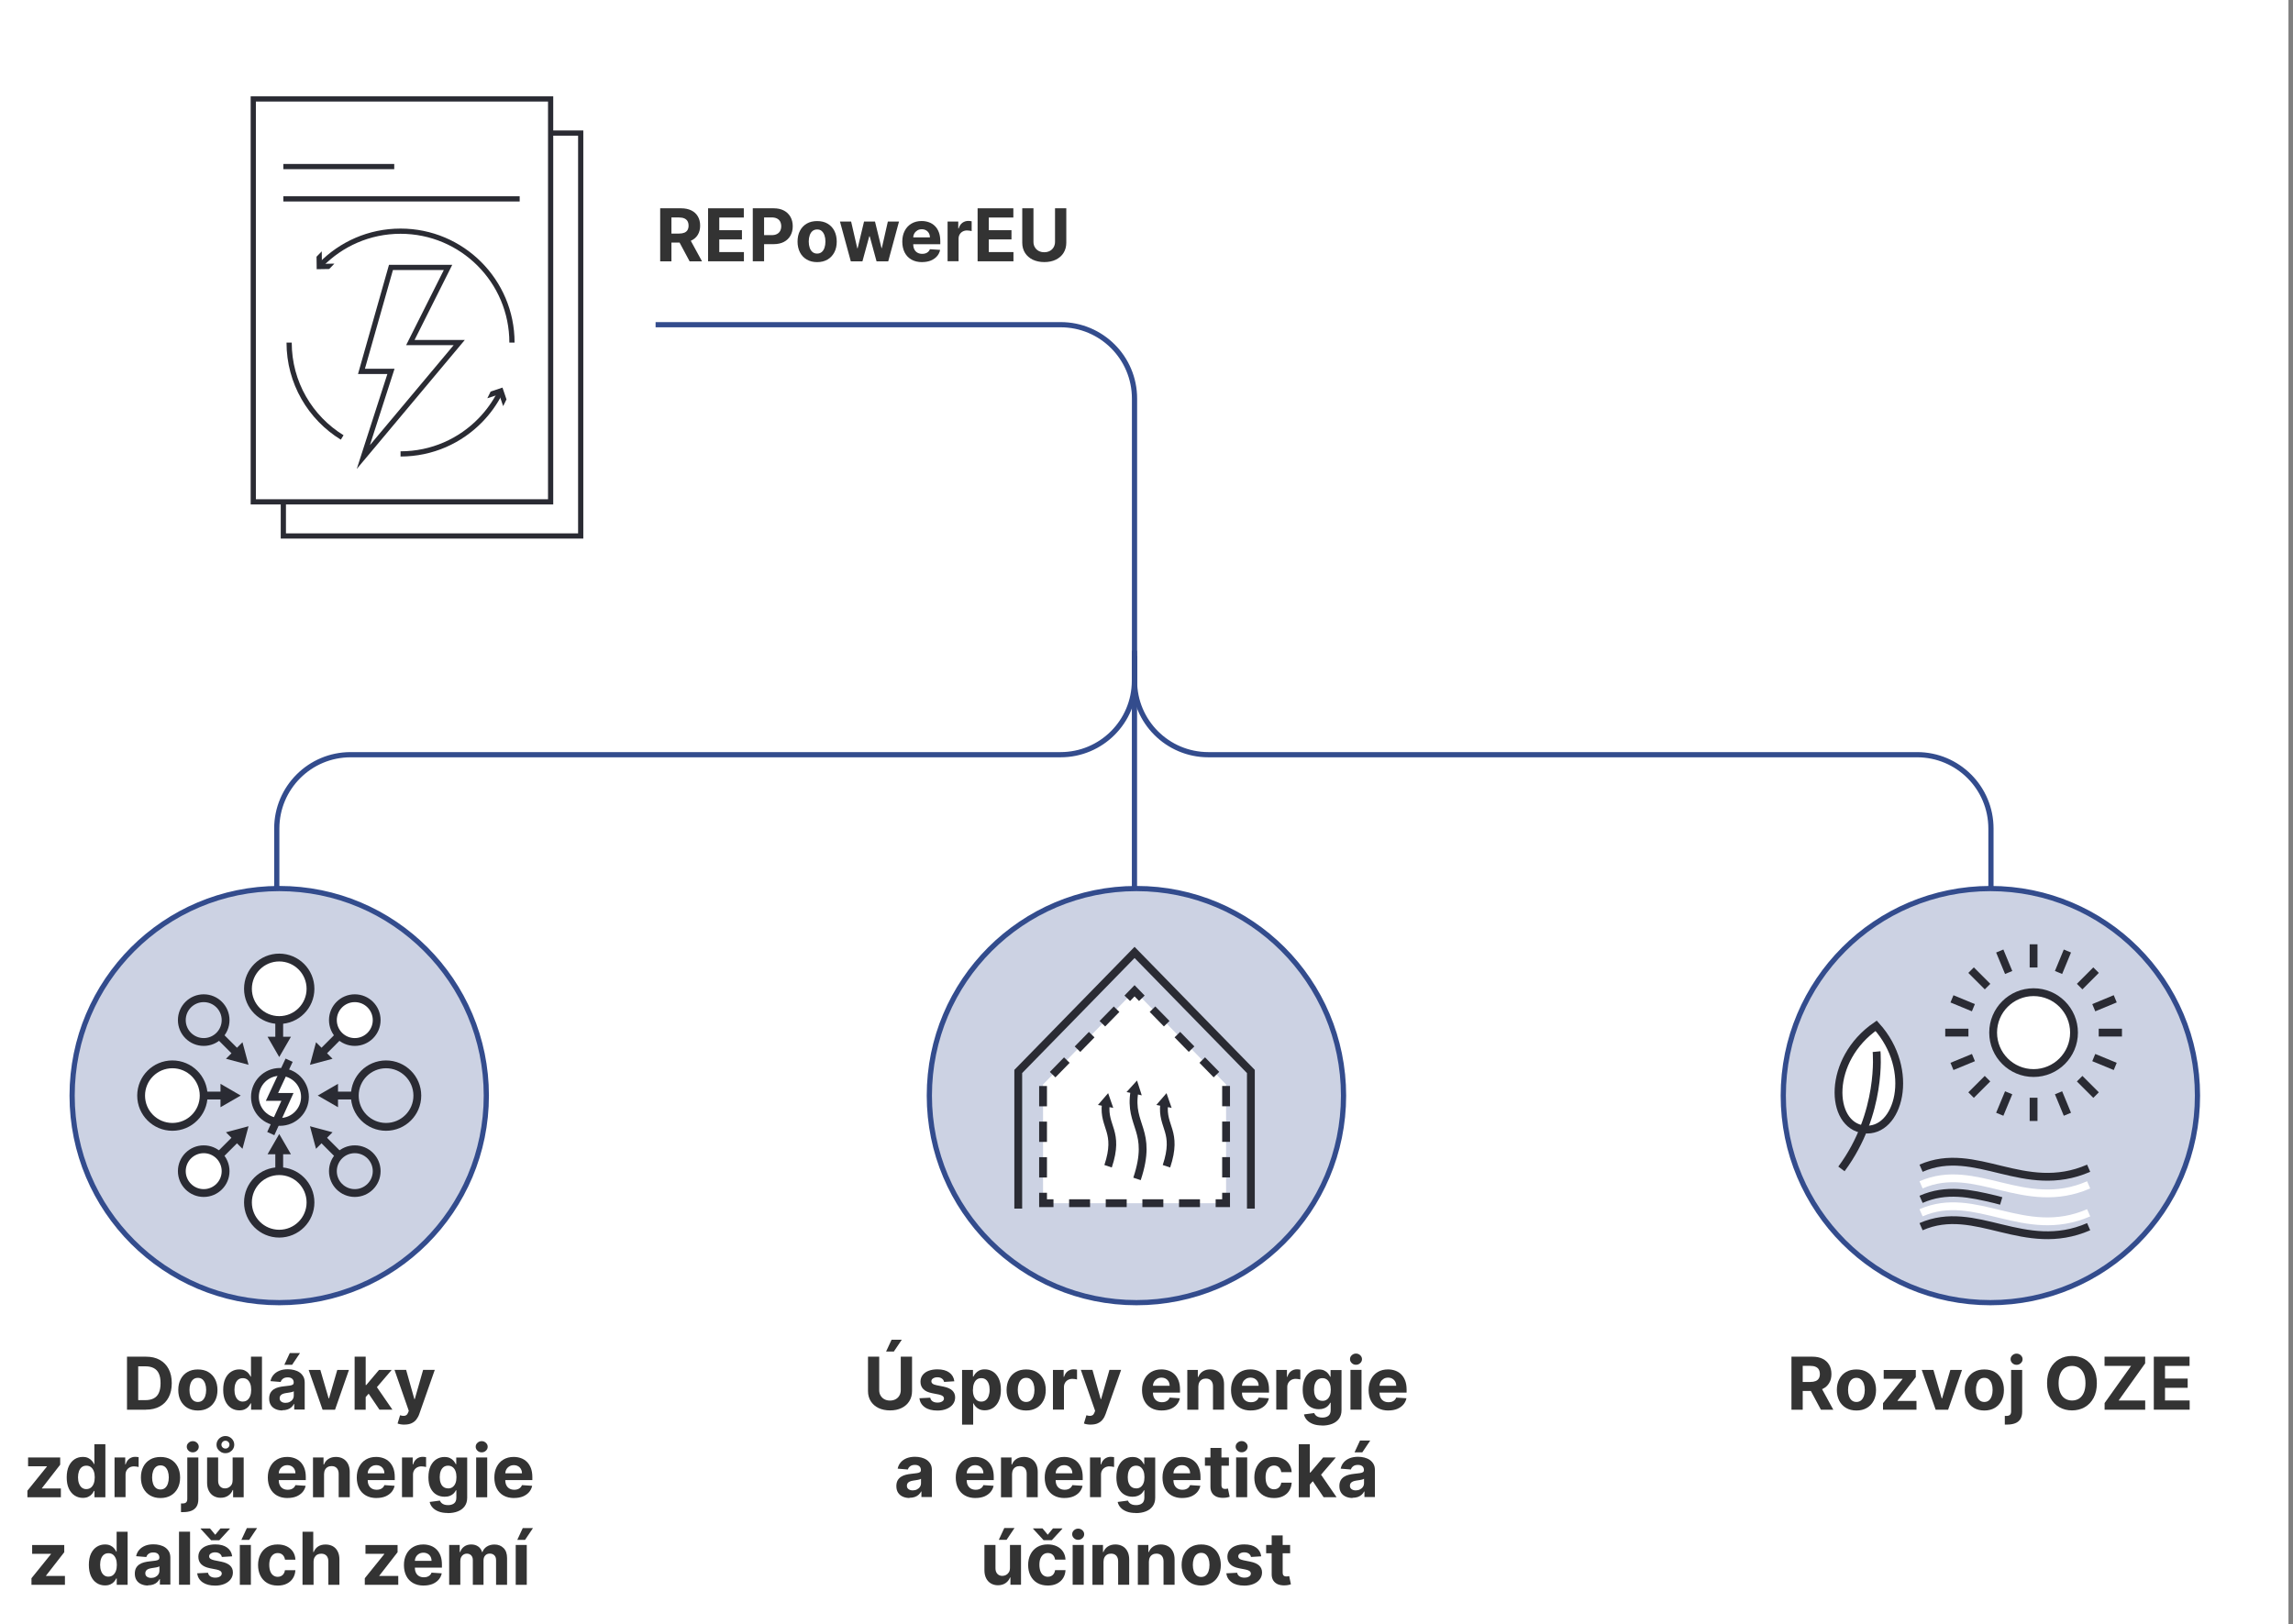 <?xml version="1.0" encoding="UTF-8"?><svg xmlns="http://www.w3.org/2000/svg" viewBox="0 0 440 311.74"><rect x="0" y="0" width="440" height="311.74" fill="#808080" stroke="none"/><defs><style>.b,.c,.d,.e,.f,.g,.h,.i{stroke-miterlimit:10;}.b,.c,.d,.g,.h{stroke-width:1.5px;}.b,.c,.d,.h,.i,.j{fill:none;}.b,.d,.e,.g,.h,.i{stroke:#2a2b33;}.c{stroke:#fff;}.k,.e,.g{fill:#fff;}.l{fill:#333;}.m{fill:#2a2b33;}.d{stroke-dasharray:0 0 0 0 0 0 4.02 3.01;}.n{mix-blend-mode:multiply;}.e,.f,.i,.j{stroke-width:1px;}.f{fill:#ccd2e3;}.f,.j{stroke:#334c8d;}.o{isolation:isolate;}.h{stroke-dasharray:0 0 0 0 0 0 3.9 2.93;}.j{stroke-linejoin:round;}</style></defs><g class="o"><g id="a"><rect class="k" width="439.13" height="311.74"/><path class="j" d="m53.11,181.4v-22.38c0-7.83,6.35-14.17,14.17-14.17h136.23c7.83,0,14.17-6.35,14.17-14.17v-5.78"/><rect class="e" x="54.37" y="25.54" width="57.06" height="77.33"/><rect class="e" x="48.6" y="18.99" width="57.06" height="77.33"/><line class="i" x1="54.37" y1="31.97" x2="75.65" y2="31.97"/><line class="i" x1="54.37" y1="38.17" x2="99.72" y2="38.17"/><path class="i" d="m65.66,83.96c-6.11-3.76-10.18-10.51-10.18-18.21"/><path class="i" d="m95.93,75.42c-.97,1.91-2.22,3.65-3.69,5.17-3.89,4.03-9.34,6.53-15.38,6.53"/><polygon class="m" points="93.51 76.44 95.78 75.68 96.55 77.95 97.19 76.66 96.42 74.39 94.15 75.15 93.51 76.44"/><path class="i" d="m61.55,50.83c3.88-3.99,9.31-6.46,15.31-6.46,11.81,0,21.38,9.57,21.38,21.38"/><polygon class="m" points="64.17 50.6 61.77 50.64 61.74 48.24 60.74 49.27 60.77 51.67 63.17 51.63 64.17 50.6"/><polygon class="i" points="75.02 51.33 69.36 71.28 75.02 71.28 69.72 87.72 88.12 65.75 78.74 65.75 85.97 51.33 75.02 51.33"/><circle class="f" cx="381.93" cy="210.28" r="39.74"/><circle class="g" cx="390.22" cy="198.19" r="7.76"/><line class="b" x1="390.22" y1="215.15" x2="390.22" y2="210.69"/><line class="b" x1="383.73" y1="213.86" x2="385.44" y2="209.74"/><line class="b" x1="378.23" y1="210.18" x2="381.38" y2="207.03"/><line class="b" x1="374.56" y1="204.68" x2="378.68" y2="202.98"/><line class="b" x1="373.27" y1="198.19" x2="377.72" y2="198.19"/><line class="b" x1="374.56" y1="191.71" x2="378.67" y2="193.41"/><line class="b" x1="378.23" y1="186.2" x2="381.39" y2="189.36"/><line class="b" x1="383.73" y1="182.53" x2="385.44" y2="186.65"/><line class="b" x1="390.22" y1="181.24" x2="390.22" y2="185.69"/><line class="b" x1="396.71" y1="182.53" x2="395.01" y2="186.65"/><line class="b" x1="402.21" y1="186.2" x2="399.06" y2="189.36"/><line class="b" x1="405.89" y1="191.7" x2="401.77" y2="193.41"/><line class="b" x1="407.18" y1="198.19" x2="402.72" y2="198.19"/><line class="b" x1="405.89" y1="204.68" x2="401.77" y2="202.98"/><line class="b" x1="402.21" y1="210.18" x2="399.06" y2="207.03"/><line class="b" x1="396.71" y1="213.86" x2="395.01" y2="209.74"/><path class="b" d="m400.79,235.44c-12.41,5.39-21.65-4.61-32.16,0"/><path class="c" d="m400.79,227.41c-12.41,5.39-21.65-4.61-32.16,0"/><path class="c" d="m400.79,232.77c-12.41,5.39-21.65-4.61-32.16,0"/><path class="b" d="m368.63,230.19c4.85-2.14,9.43-1.14,14.21,0,.4.11.77.19,1.17.31"/><path class="b" d="m400.79,224.22c-12.41,5.39-21.65-4.61-32.16,0"/><path class="g" d="m357.69,216.77c-6.66-.78-7.13-13.39,2.32-19.89,7.7,8.49,4.34,20.66-2.32,19.89Z"/><path class="b" d="m353.35,224.35c7.93-10.69,6.74-22.51,6.74-22.51"/><circle class="f" cx="218.07" cy="210.28" r="39.74"/><polyline class="b" points="195.39 231.97 195.39 205.65 217.71 182.8 240.03 205.65 240.03 231.97"/><polygon class="k" points="235.27 230.93 200.15 230.93 200.15 208.14 217.71 190.16 235.27 208.14 235.27 230.93"/><polyline class="b" points="235.27 228.93 235.27 230.93 233.27 230.93"/><line class="d" x1="230.26" y1="230.93" x2="203.66" y2="230.93"/><polyline class="b" points="202.15 230.93 200.15 230.93 200.15 228.93"/><polyline class="h" points="200.15 226 200.15 208.14 215.29 192.64"/><polyline class="b" points="216.31 191.6 217.71 190.16 219.11 191.6"/><polyline class="h" points="221.15 193.69 235.27 208.14 235.27 227.46"/><path class="b" d="m217.69,209.48c-1.13,6.73,3.62,7.36.49,16.79"/><polygon class="m" points="216.17 209.6 218.18 207.38 219.09 210.23 216.17 209.6"/><path class="b" d="m223.39,211.92c-.5,4.49,2.68,5.18.44,11.92"/><polygon class="m" points="221.88 212.08 223.84 209.81 224.82 212.64 221.88 212.08"/><path class="b" d="m212.19,211.92c-.5,4.49,2.68,5.18.44,11.92"/><polygon class="m" points="210.68 212.08 212.64 209.81 213.62 212.64 210.68 212.08"/><circle class="f" cx="53.58" cy="210.28" r="39.74"/><circle class="g" cx="53.58" cy="230.78" r="6"/><circle class="g" cx="53.58" cy="189.78" r="6"/><circle class="g" cx="33.08" cy="210.28" r="6"/><circle class="b" cx="74.08" cy="210.28" r="6"/><circle class="b" cx="68.08" cy="224.78" r="4.2"/><circle class="b" cx="39.09" cy="195.79" r="4.2"/><circle class="g" cx="39.09" cy="224.78" r="4.2"/><circle class="g" cx="68.08" cy="195.79" r="4.2"/><line class="b" x1="53.58" y1="196.13" x2="53.58" y2="199.65"/><polygon class="m" points="51.34 198.99 53.58 202.88 55.83 198.99 51.34 198.99"/><line class="b" x1="53.58" y1="224.4" x2="53.58" y2="220.88"/><polygon class="m" points="55.83 221.54 53.58 217.65 51.34 221.54 55.83 221.54"/><line class="b" x1="67.72" y1="210.27" x2="64.2" y2="210.27"/><polygon class="m" points="64.86 208.02 60.97 210.27 64.86 212.51 64.86 208.02"/><line class="b" x1="39.45" y1="210.27" x2="42.97" y2="210.27"/><polygon class="m" points="42.31 212.51 46.19 210.27 42.31 208.02 42.31 212.51"/><line class="b" x1="64.88" y1="198.96" x2="61.76" y2="202.09"/><polygon class="m" points="60.64 200.04 59.48 204.37 63.81 203.21 60.64 200.04"/><line class="b" x1="42.28" y1="221.57" x2="45.41" y2="218.44"/><polygon class="m" points="46.53 220.49 47.69 216.16 43.36 217.32 46.53 220.49"/><line class="b" x1="64.88" y1="221.57" x2="61.76" y2="218.44"/><polygon class="m" points="63.81 217.32 59.48 216.16 60.64 220.49 63.81 217.32"/><line class="b" x1="42.28" y1="198.96" x2="45.41" y2="202.09"/><polygon class="m" points="43.36 203.21 47.69 204.37 46.53 200.04 43.36 203.21"/><circle class="g" cx="53.72" cy="210.53" r="4.8"/><polyline class="g" points="55.48 203.49 52.19 210.53 55.16 210.53 51.96 217.57"/><line class="j" x1="217.69" y1="125.9" x2="217.69" y2="170.54"/><path class="j" d="m125.8,62.32h77.73c7.83,0,14.17,6.35,14.17,14.17v54.19c0,7.83,6.35,14.17,14.17,14.17h136c7.83,0,14.17,6.35,14.17,14.17v11.53"/><g class="n"><path class="l" d="m126.68,50.16v-10.18h4.02c.77,0,1.43.14,1.97.41s.96.66,1.25,1.16.43,1.08.43,1.76-.15,1.26-.44,1.74c-.29.49-.71.86-1.26,1.12s-1.22.39-2,.39h-2.69v-1.73h2.34c.41,0,.75-.06,1.02-.17.27-.11.47-.28.61-.51.13-.23.2-.51.2-.84s-.07-.62-.2-.86c-.13-.23-.34-.41-.61-.53s-.62-.18-1.03-.18h-1.45v8.42h-2.15Zm5.5-4.63l2.53,4.63h-2.38l-2.48-4.63h2.32Z"/><path class="l" d="m135.87,50.16v-10.18h6.86v1.77h-4.71v2.43h4.35v1.77h-4.35v2.43h4.73v1.77h-6.88Z"/><path class="l" d="m144.45,50.16v-10.18h4.02c.77,0,1.43.15,1.97.44.54.29.96.7,1.25,1.22s.43,1.12.43,1.79-.15,1.27-.44,1.79c-.29.52-.71.92-1.26,1.21-.55.29-1.22.43-2,.43h-2.56v-1.73h2.21c.41,0,.76-.07,1.03-.22.27-.14.47-.34.61-.6.13-.26.2-.55.2-.89s-.07-.63-.2-.89c-.13-.25-.34-.45-.61-.59-.27-.14-.62-.21-1.03-.21h-1.45v8.42h-2.15Z"/><path class="l" d="m156.8,50.31c-.77,0-1.44-.17-2-.5-.56-.33-1-.79-1.3-1.38s-.46-1.28-.46-2.06.15-1.48.46-2.07c.3-.59.74-1.05,1.3-1.38.56-.33,1.23-.49,2-.49s1.44.16,2,.49c.56.33,1,.79,1.3,1.38.3.59.46,1.28.46,2.07s-.15,1.47-.46,2.06-.74,1.05-1.3,1.38c-.56.33-1.23.5-2,.5Zm0-1.64c.35,0,.64-.1.88-.3.24-.2.41-.47.53-.82.12-.35.18-.74.18-1.19s-.06-.84-.18-1.19c-.12-.35-.3-.62-.53-.83s-.53-.3-.88-.3-.65.1-.89.3-.42.48-.54.83c-.12.35-.18.74-.18,1.19s.06.84.18,1.19c.12.35.3.62.54.82.24.2.54.3.89.3Z"/><path class="l" d="m163.26,50.16l-2.08-7.64h2.14l1.18,5.13h.07l1.23-5.13h2.1l1.25,5.1h.06l1.16-5.1h2.14l-2.07,7.64h-2.24l-1.31-4.8h-.09l-1.31,4.8h-2.24Z"/><path class="l" d="m176.94,50.31c-.79,0-1.46-.16-2.03-.48-.57-.32-1-.77-1.31-1.36-.3-.59-.46-1.29-.46-2.09s.15-1.47.46-2.07c.3-.59.74-1.06,1.29-1.39.56-.33,1.21-.5,1.96-.5.5,0,.97.08,1.41.24.44.16.82.4,1.14.72.33.32.58.73.76,1.21s.27,1.05.27,1.7v.58h-6.45v-1.31h4.46c0-.3-.07-.58-.2-.81s-.32-.42-.55-.55c-.23-.13-.5-.2-.81-.2s-.61.07-.85.22-.44.34-.58.59-.21.52-.21.82v1.25c0,.38.07.7.21.98.14.28.34.49.6.64.26.15.57.22.92.22.24,0,.45-.03.65-.1.2-.07.36-.17.5-.3.14-.13.25-.29.32-.49l1.96.13c-.1.47-.3.88-.61,1.23s-.7.62-1.18.82c-.48.19-1.04.29-1.67.29Z"/><path class="l" d="m181.83,50.16v-7.64h2.05v1.33h.08c.14-.47.37-.83.7-1.08.33-.24.71-.37,1.13-.37.11,0,.22,0,.34.02.12.01.23.03.32.05v1.88c-.1-.03-.24-.06-.41-.08-.18-.02-.34-.04-.48-.04-.31,0-.59.07-.83.2-.24.13-.44.32-.58.56-.14.24-.21.51-.21.83v4.32h-2.12Z"/><path class="l" d="m187.59,50.16v-10.18h6.86v1.77h-4.71v2.43h4.35v1.77h-4.35v2.43h4.73v1.77h-6.88Z"/><path class="l" d="m202.46,39.98h2.15v6.61c0,.74-.18,1.39-.53,1.95-.35.56-.85.99-1.48,1.3-.63.31-1.37.46-2.21.46s-1.58-.16-2.22-.46c-.63-.31-1.12-.74-1.48-1.3-.35-.56-.53-1.21-.53-1.95v-6.61h2.15v6.43c0,.39.08.73.26,1.03.17.3.41.54.72.71.31.17.67.26,1.09.26s.78-.09,1.09-.26c.31-.17.55-.41.72-.71s.26-.65.26-1.03v-6.43Z"/></g><g class="n"><path class="l" d="m27.98,270.57h-3.61v-10.18h3.64c1.02,0,1.91.2,2.64.61.74.41,1.31.99,1.71,1.75.4.76.6,1.67.6,2.72s-.2,1.97-.6,2.73c-.4.76-.97,1.35-1.72,1.75-.74.41-1.63.61-2.67.61Zm-1.46-1.84h1.37c.64,0,1.17-.11,1.61-.34.44-.23.77-.58.98-1.06.22-.48.33-1.1.33-1.86s-.11-1.37-.33-1.84c-.22-.48-.55-.83-.98-1.05-.44-.23-.97-.34-1.61-.34h-1.37v6.49Z"/><path class="l" d="m37.97,270.72c-.77,0-1.44-.17-2-.5-.56-.33-.99-.79-1.3-1.38s-.46-1.28-.46-2.06.15-1.48.46-2.07c.3-.59.74-1.05,1.3-1.38.56-.33,1.23-.49,2-.49s1.44.16,2,.49c.56.33.99.79,1.3,1.38.3.59.46,1.28.46,2.07s-.15,1.47-.46,2.06-.74,1.05-1.3,1.38c-.56.33-1.23.5-2,.5Zm0-1.64c.35,0,.64-.1.88-.3.23-.2.41-.47.53-.82.12-.35.18-.74.18-1.19s-.06-.84-.18-1.19c-.12-.35-.3-.62-.53-.83-.24-.2-.53-.3-.88-.3s-.65.1-.89.3-.42.48-.54.83c-.12.35-.18.74-.18,1.19s.06.84.18,1.19c.12.35.3.62.54.82.24.2.54.3.89.3Z"/><path class="l" d="m45.92,270.69c-.58,0-1.11-.15-1.57-.45-.47-.3-.84-.74-1.11-1.33s-.41-1.3-.41-2.16.14-1.6.42-2.18.66-1.02,1.13-1.31.98-.43,1.54-.43c.43,0,.79.07,1.07.22.29.14.52.32.7.54s.31.42.41.63h.06v-3.83h2.11v10.18h-2.09v-1.22h-.09c-.1.21-.24.42-.42.63-.18.21-.41.38-.7.51-.29.14-.64.2-1.05.2Zm.67-1.69c.34,0,.63-.09.87-.28.24-.19.42-.45.55-.79.13-.34.19-.73.19-1.19s-.06-.85-.19-1.18c-.13-.33-.31-.59-.55-.78-.24-.18-.53-.27-.87-.27s-.64.09-.88.28c-.24.19-.42.45-.54.79-.12.33-.18.72-.18,1.16s.06.84.19,1.18c.12.34.3.61.54.8s.53.29.88.29Z"/><path class="l" d="m54.18,270.71c-.49,0-.92-.09-1.3-.26-.38-.17-.68-.42-.9-.76-.22-.34-.33-.76-.33-1.26,0-.42.08-.78.23-1.07.16-.29.37-.52.64-.7.27-.18.57-.31.92-.4.34-.09.7-.15,1.08-.19.44-.05.8-.09,1.07-.13.27-.04.47-.1.59-.19.12-.08.18-.21.18-.37v-.03c0-.31-.1-.56-.3-.73-.2-.17-.48-.26-.84-.26-.38,0-.68.08-.91.25-.23.17-.38.38-.45.63l-1.96-.16c.1-.46.29-.87.59-1.21.29-.34.67-.6,1.13-.79s1-.28,1.61-.28c.42,0,.83.05,1.22.15.39.1.74.25,1.04.46.3.21.54.48.72.8s.26.72.26,1.17v5.15h-2.01v-1.06h-.06c-.12.24-.29.45-.49.63s-.45.32-.74.42c-.29.1-.62.15-1,.15Zm.61-1.46c.31,0,.59-.06.82-.19.24-.12.43-.29.56-.5.14-.21.2-.45.2-.72v-.81c-.06.04-.16.08-.27.12-.12.04-.24.07-.39.09s-.28.05-.43.07-.27.04-.39.06c-.25.04-.46.09-.65.17-.19.08-.33.19-.43.32-.1.13-.15.3-.15.5,0,.29.11.51.32.66.21.15.48.23.8.23Zm-.23-7.3l1.05-2.26h1.96l-1.52,2.26h-1.5Z"/><path class="l" d="m66.96,262.93l-2.67,7.64h-2.39l-2.67-7.64h2.24l1.59,5.46h.08l1.58-5.46h2.24Z"/><path class="l" d="m68.05,270.57v-10.18h2.12v10.18h-2.12Zm1.92-2.2v-2.54h.31l2.45-2.9h2.43l-3.29,3.84h-.5l-1.4,1.6Zm2.85,2.2l-2.25-3.33,1.41-1.5,3.32,4.82h-2.48Z"/><path class="l" d="m77.62,273.43c-.27,0-.52-.02-.75-.06-.23-.04-.43-.09-.58-.16l.48-1.58c.25.08.47.12.67.12.2,0,.38-.04.52-.14.15-.1.27-.27.36-.51l.12-.32-2.74-7.86h2.23l1.58,5.61h.08l1.6-5.61h2.24l-2.97,8.46c-.14.41-.34.77-.58,1.08-.24.31-.55.54-.92.71-.37.17-.82.25-1.34.25Z"/><path class="l" d="m5.26,287.37v-1.26l3.74-4.63v-.05h-3.61v-1.69h6.16v1.38l-3.51,4.51v.05h3.64v1.69h-6.42Z"/><path class="l" d="m15.9,287.49c-.58,0-1.1-.15-1.57-.45-.47-.3-.84-.74-1.12-1.33s-.41-1.3-.41-2.16.14-1.6.42-2.18c.28-.58.66-1.02,1.12-1.31s.98-.43,1.54-.43c.43,0,.78.07,1.07.22s.52.32.7.54c.18.21.31.42.4.63h.06v-3.83h2.11v10.18h-2.09v-1.22h-.09c-.1.21-.24.42-.42.63-.18.21-.41.38-.7.51-.29.14-.63.2-1.05.2Zm.67-1.69c.34,0,.63-.09.87-.28s.42-.45.55-.79.19-.73.19-1.19-.06-.85-.19-1.18c-.12-.33-.31-.59-.55-.78-.24-.18-.53-.27-.87-.27s-.64.09-.88.28c-.24.19-.42.45-.54.79s-.18.72-.18,1.16.06.84.19,1.18.3.61.54.8c.24.19.53.29.88.29Z"/><path class="l" d="m21.98,287.37v-7.64h2.05v1.33h.08c.14-.47.37-.83.7-1.08.33-.24.71-.37,1.13-.37.11,0,.22,0,.34.02.12.01.23.03.32.05v1.88c-.1-.03-.24-.06-.41-.08-.18-.02-.34-.04-.48-.04-.31,0-.59.07-.83.2-.24.13-.44.32-.58.56-.14.24-.21.51-.21.83v4.32h-2.12Z"/><path class="l" d="m30.8,287.52c-.77,0-1.44-.17-2-.5-.56-.33-.99-.79-1.3-1.38s-.46-1.28-.46-2.06.15-1.48.46-2.07c.3-.59.74-1.05,1.3-1.38.56-.33,1.23-.49,2-.49s1.44.16,2,.49c.56.33.99.79,1.3,1.38.3.59.46,1.28.46,2.07s-.15,1.47-.46,2.06-.74,1.05-1.3,1.38c-.56.33-1.23.5-2,.5Zm0-1.64c.35,0,.64-.1.88-.3.23-.2.41-.47.53-.82.12-.35.18-.74.18-1.19s-.06-.84-.18-1.19c-.12-.35-.3-.62-.53-.83-.24-.2-.53-.3-.88-.3s-.65.1-.89.3-.42.48-.54.83c-.12.35-.18.74-.18,1.19s.06.84.18,1.19c.12.35.3.62.54.82.24.2.54.3.89.3Z"/><path class="l" d="m35.94,279.73h2.12v8.01c0,.59-.12,1.07-.35,1.43s-.56.63-1,.8c-.43.17-.95.25-1.55.25-.07,0-.14,0-.21,0-.07,0-.14,0-.22,0v-1.66c.06,0,.11,0,.15,0,.04,0,.09,0,.13,0,.34,0,.58-.07.72-.22.14-.14.21-.36.21-.65v-7.98Zm1.05-.98c-.31,0-.58-.1-.81-.32-.22-.21-.34-.46-.34-.76s.11-.54.34-.75c.23-.21.49-.32.81-.32s.59.11.81.32c.22.21.34.46.34.75s-.11.55-.34.76c-.22.21-.49.32-.81.32Z"/><path class="l" d="m44.64,284.12v-4.39h2.12v7.64h-2.03v-1.39h-.08c-.17.45-.46.81-.86,1.08-.4.27-.88.41-1.46.41-.51,0-.96-.12-1.35-.35-.39-.23-.69-.56-.91-.99-.22-.43-.33-.94-.33-1.54v-4.86h2.12v4.48c0,.45.12.81.36,1.07.24.26.56.39.96.39.26,0,.49-.06.71-.18.22-.12.4-.29.54-.52.14-.23.2-.52.2-.86Zm-1.38-5.21c-.32,0-.6-.07-.86-.22-.26-.15-.46-.34-.62-.59s-.23-.52-.23-.82.08-.58.23-.83.36-.45.62-.6c.26-.15.54-.23.86-.23s.6.08.85.23c.26.15.46.35.61.6.15.25.23.53.23.83s-.08.58-.23.82c-.15.25-.36.44-.61.59-.25.15-.54.22-.85.22Zm0-.88c.22,0,.4-.08.55-.23.15-.15.22-.32.22-.52s-.07-.38-.22-.53c-.15-.15-.33-.23-.55-.23-.22,0-.41.08-.55.23-.15.15-.22.33-.22.53s.07.37.22.52c.15.15.33.22.55.22Z"/><path class="l" d="m55.18,287.52c-.79,0-1.46-.16-2.03-.48-.56-.32-1-.77-1.3-1.36-.3-.59-.46-1.29-.46-2.09s.15-1.47.46-2.07c.3-.59.73-1.06,1.29-1.39.56-.33,1.21-.5,1.96-.5.5,0,.97.08,1.41.24.44.16.82.4,1.14.72s.58.73.76,1.21c.18.49.27,1.05.27,1.7v.58h-6.45v-1.31h4.46c0-.3-.07-.58-.2-.81s-.31-.42-.55-.55c-.23-.13-.5-.2-.81-.2s-.61.07-.85.22c-.25.15-.44.34-.58.59-.14.25-.21.52-.21.82v1.25c0,.38.07.7.21.98.14.28.34.49.6.64.26.15.57.22.92.22.24,0,.45-.03.65-.1s.36-.17.5-.3c.14-.13.25-.29.32-.49l1.96.13c-.1.47-.3.88-.61,1.23s-.7.62-1.18.82c-.48.19-1.04.29-1.67.29Z"/><path class="l" d="m62.18,282.95v4.42h-2.12v-7.64h2.02v1.35h.09c.17-.44.45-.8.85-1.06.4-.26.88-.39,1.45-.39.53,0,.99.12,1.39.35s.7.56.92.99c.22.43.33.94.33,1.53v4.86h-2.12v-4.48c0-.47-.12-.83-.36-1.1-.24-.26-.57-.39-1-.39-.29,0-.54.06-.75.18-.22.12-.39.3-.51.53-.12.23-.18.51-.19.84Z"/><path class="l" d="m72.25,287.52c-.79,0-1.46-.16-2.03-.48-.56-.32-1-.77-1.3-1.36-.3-.59-.46-1.29-.46-2.09s.15-1.47.46-2.07c.3-.59.73-1.06,1.29-1.39.56-.33,1.21-.5,1.96-.5.5,0,.97.08,1.41.24.44.16.82.4,1.14.72s.58.73.76,1.21c.18.49.27,1.05.27,1.7v.58h-6.45v-1.31h4.46c0-.3-.07-.58-.2-.81s-.31-.42-.55-.55c-.23-.13-.5-.2-.81-.2s-.61.07-.85.22c-.25.15-.44.34-.58.59-.14.25-.21.52-.21.82v1.25c0,.38.07.7.21.98.14.28.34.49.6.64.26.15.57.22.92.22.24,0,.45-.03.65-.1s.36-.17.5-.3c.14-.13.25-.29.32-.49l1.96.13c-.1.47-.3.88-.61,1.23s-.7.62-1.18.82c-.48.19-1.04.29-1.67.29Z"/><path class="l" d="m77.14,287.37v-7.64h2.05v1.33h.08c.14-.47.37-.83.7-1.08.33-.24.71-.37,1.13-.37.11,0,.22,0,.34.02.12.01.23.03.32.05v1.88c-.1-.03-.24-.06-.41-.08-.18-.02-.34-.04-.48-.04-.31,0-.59.07-.83.2-.24.13-.44.32-.58.56s-.21.51-.21.83v4.32h-2.12Z"/><path class="l" d="m85.94,290.39c-.69,0-1.27-.09-1.76-.28-.49-.19-.88-.44-1.17-.76-.29-.32-.48-.68-.56-1.08l1.96-.26c.06.15.15.29.28.43.13.13.3.24.51.32.21.08.48.12.78.12.46,0,.84-.11,1.14-.33.3-.22.45-.6.45-1.12v-1.4h-.09c-.09.21-.23.41-.42.6-.19.19-.42.34-.71.46-.29.12-.64.18-1.04.18-.57,0-1.09-.13-1.56-.4s-.84-.68-1.12-1.23-.42-1.25-.42-2.1.14-1.59.42-2.17c.28-.58.66-1.01,1.12-1.3.47-.29.98-.43,1.54-.43.43,0,.79.07,1.07.22.29.14.52.32.7.54s.31.42.41.63h.08v-1.28h2.1v7.71c0,.65-.16,1.19-.48,1.63s-.76.77-1.32.99c-.56.22-1.21.33-1.94.33Zm.04-4.72c.34,0,.63-.08.87-.26s.42-.42.55-.74c.13-.32.19-.7.19-1.15s-.06-.84-.19-1.17c-.12-.33-.31-.59-.55-.77-.24-.18-.53-.27-.87-.27s-.64.09-.88.28-.42.45-.54.78c-.12.33-.18.71-.18,1.15s.06.82.19,1.14c.12.32.3.57.54.74.24.17.53.26.88.26Z"/><path class="l" d="m92.43,278.75c-.32,0-.58-.1-.81-.32-.22-.21-.34-.46-.34-.76s.11-.54.34-.75c.22-.21.49-.32.81-.32s.58.11.81.32c.22.21.34.46.34.75s-.11.55-.34.76c-.22.21-.49.32-.81.32Zm-1.06,8.62v-7.64h2.12v7.64h-2.12Z"/><path class="l" d="m98.65,287.52c-.79,0-1.46-.16-2.03-.48-.56-.32-1-.77-1.3-1.36-.3-.59-.46-1.29-.46-2.09s.15-1.47.46-2.07c.3-.59.73-1.06,1.29-1.39.56-.33,1.21-.5,1.96-.5.5,0,.97.08,1.41.24.44.16.82.4,1.14.72s.58.73.76,1.21c.18.49.27,1.05.27,1.7v.58h-6.45v-1.31h4.46c0-.3-.07-.58-.2-.81s-.31-.42-.55-.55c-.23-.13-.5-.2-.81-.2s-.61.07-.85.22c-.25.15-.44.34-.58.59-.14.25-.21.52-.21.82v1.25c0,.38.07.7.21.98.14.28.34.49.6.64.26.15.57.22.92.22.24,0,.45-.03.65-.1s.36-.17.5-.3c.14-.13.25-.29.32-.49l1.96.13c-.1.47-.3.88-.61,1.23s-.7.62-1.18.82c-.48.19-1.04.29-1.67.29Z"/><path class="l" d="m6.04,304.17v-1.26l3.74-4.63v-.05h-3.61v-1.69h6.16v1.38l-3.51,4.51v.05h3.64v1.69h-6.42Z"/><path class="l" d="m20.14,304.29c-.58,0-1.11-.15-1.57-.45-.47-.3-.84-.74-1.11-1.33s-.41-1.3-.41-2.16.14-1.6.42-2.18.66-1.02,1.13-1.31.98-.43,1.54-.43c.43,0,.79.07,1.07.22.29.14.52.32.7.54s.31.42.41.63h.06v-3.83h2.11v10.18h-2.09v-1.22h-.09c-.1.21-.24.42-.42.63-.18.21-.41.38-.7.51-.29.14-.64.2-1.05.2Zm.67-1.69c.34,0,.63-.09.87-.28.24-.19.42-.45.55-.79.13-.34.19-.73.19-1.19s-.06-.85-.19-1.18c-.13-.33-.31-.59-.55-.78-.24-.18-.53-.27-.87-.27s-.64.09-.88.28c-.24.19-.42.45-.54.79-.12.33-.18.72-.18,1.16s.06.84.19,1.18c.12.34.3.61.54.8s.53.29.88.29Z"/><path class="l" d="m28.4,304.31c-.49,0-.92-.09-1.3-.26-.38-.17-.68-.42-.9-.76-.22-.34-.33-.76-.33-1.26,0-.42.08-.78.23-1.07.16-.29.37-.52.64-.7.27-.18.57-.31.92-.4.34-.09.7-.15,1.08-.19.44-.05.8-.09,1.07-.13.27-.04.47-.1.59-.19.12-.08.18-.21.18-.37v-.03c0-.31-.1-.56-.3-.73-.2-.17-.48-.26-.84-.26-.38,0-.68.08-.91.25-.23.17-.38.38-.45.63l-1.96-.16c.1-.46.29-.87.59-1.21.29-.34.67-.6,1.13-.79s1-.28,1.61-.28c.42,0,.83.05,1.22.15.39.1.74.25,1.04.46.3.21.54.48.72.8s.26.72.26,1.17v5.15h-2.01v-1.06h-.06c-.12.24-.29.45-.49.63s-.45.32-.74.42c-.29.1-.62.15-1,.15Zm.61-1.46c.31,0,.59-.06.82-.19.24-.12.43-.29.56-.5.14-.21.2-.45.2-.72v-.81c-.06.04-.16.08-.27.12-.12.04-.24.07-.39.09s-.28.05-.43.07-.27.04-.39.06c-.25.04-.46.09-.65.17-.19.08-.33.19-.43.32-.1.13-.15.3-.15.5,0,.29.11.51.32.66.21.15.48.23.8.23Z"/><path class="l" d="m36.47,293.98v10.18h-2.12v-10.18h2.12Z"/><path class="l" d="m44.51,298.71l-1.94.12c-.03-.17-.1-.32-.21-.45-.11-.13-.25-.24-.43-.32-.18-.08-.39-.12-.63-.12-.33,0-.61.07-.83.21s-.34.32-.34.55c0,.18.07.34.22.46s.4.23.75.3l1.38.28c.74.15,1.29.4,1.66.74.37.34.55.78.55,1.33,0,.5-.15.94-.44,1.32s-.7.67-1.2.88c-.51.21-1.1.32-1.76.32-1.01,0-1.81-.21-2.41-.63-.6-.42-.95-1-1.05-1.73l2.08-.11c.06.31.22.54.46.7.24.16.55.24.93.24s.67-.07.9-.22c.23-.14.34-.33.35-.56,0-.19-.08-.35-.24-.48-.16-.12-.4-.22-.73-.29l-1.32-.26c-.74-.15-1.3-.41-1.66-.78-.36-.37-.54-.84-.54-1.41,0-.49.13-.91.4-1.27.27-.35.64-.63,1.13-.82s1.05-.29,1.71-.29c.96,0,1.72.2,2.28.61.56.41.88.96.97,1.67Zm-4.21-5.35l1,1.21,1-1.21h1.8v.07l-2.02,2.19h-1.57l-2.01-2.19v-.07h1.8Z"/><path class="l" d="m46.02,304.17v-7.64h2.12v7.64h-2.12Zm.3-8.62l1.05-2.26h1.96l-1.52,2.26h-1.5Z"/><path class="l" d="m53.28,304.32c-.78,0-1.46-.17-2.02-.5-.56-.33-.99-.8-1.29-1.39-.3-.59-.45-1.28-.45-2.05s.15-1.47.46-2.06c.3-.59.73-1.05,1.29-1.39.56-.33,1.23-.5,2-.5.67,0,1.25.12,1.75.36s.9.58,1.19,1.02c.29.44.45.95.48,1.54h-2c-.06-.38-.21-.69-.45-.92-.24-.23-.55-.35-.94-.35-.33,0-.62.09-.86.27-.24.18-.43.44-.57.77-.13.34-.2.75-.2,1.23s.07.9.2,1.24.32.6.57.78c.25.18.53.27.86.27.24,0,.46-.05.65-.15.2-.1.36-.24.48-.43.13-.19.21-.42.25-.69h2c-.03.58-.19,1.1-.47,1.54-.28.44-.67.79-1.17,1.04-.5.25-1.09.37-1.77.37Z"/><path class="l" d="m60.17,299.75v4.42h-2.12v-10.18h2.06v3.89h.09c.17-.45.45-.8.84-1.06s.87-.38,1.45-.38c.53,0,.99.12,1.39.34.4.23.71.56.92.99.22.43.33.94.33,1.54v4.86h-2.12v-4.48c0-.47-.12-.84-.36-1.1s-.58-.39-1.01-.39c-.29,0-.54.06-.76.18-.22.12-.39.3-.52.53-.12.23-.19.51-.19.84Z"/><path class="l" d="m70,304.17v-1.26l3.74-4.63v-.05h-3.61v-1.69h6.16v1.38l-3.51,4.51v.05h3.64v1.69h-6.42Z"/><path class="l" d="m81.3,304.32c-.79,0-1.46-.16-2.03-.48-.56-.32-1-.77-1.3-1.36-.3-.59-.46-1.29-.46-2.09s.15-1.47.46-2.07c.3-.59.73-1.06,1.29-1.39.56-.33,1.21-.5,1.96-.5.5,0,.97.08,1.41.24.44.16.82.4,1.14.72s.58.73.76,1.21c.18.49.27,1.05.27,1.7v.58h-6.45v-1.31h4.46c0-.3-.07-.58-.2-.81s-.31-.42-.55-.55c-.23-.13-.5-.2-.81-.2s-.61.07-.85.22c-.25.15-.44.34-.58.59-.14.25-.21.52-.21.82v1.25c0,.38.07.7.21.98.14.28.34.49.6.64.26.15.57.22.92.22.24,0,.45-.03.65-.1s.36-.17.5-.3c.14-.13.25-.29.32-.49l1.96.13c-.1.47-.3.88-.61,1.23s-.7.62-1.18.82c-.48.19-1.04.29-1.67.29Z"/><path class="l" d="m86.19,304.17v-7.64h2.02v1.35h.09c.16-.45.42-.8.79-1.06.37-.26.81-.39,1.33-.39s.97.13,1.34.39c.37.26.61.61.74,1.06h.08c.16-.44.44-.79.85-1.05.41-.26.89-.39,1.46-.39.71,0,1.29.23,1.74.68.45.45.67,1.09.67,1.92v5.14h-2.11v-4.72c0-.42-.11-.74-.34-.96-.22-.21-.51-.32-.85-.32-.38,0-.68.12-.9.37-.22.24-.32.56-.32.96v4.66h-2.05v-4.76c0-.38-.11-.67-.32-.89-.21-.22-.5-.33-.84-.33-.23,0-.45.06-.63.18-.19.12-.34.28-.45.49-.11.21-.16.46-.16.74v4.58h-2.12Z"/><path class="l" d="m98.96,304.17v-7.64h2.12v7.64h-2.12Zm.3-8.62l1.05-2.26h1.96l-1.52,2.26h-1.5Z"/></g><g class="n"><path class="l" d="m172.86,260.38h2.15v6.61c0,.74-.18,1.39-.53,1.95-.35.56-.85.99-1.48,1.3-.63.31-1.37.46-2.21.46s-1.58-.16-2.22-.46c-.63-.31-1.12-.74-1.48-1.3-.35-.56-.53-1.21-.53-1.95v-6.61h2.15v6.43c0,.39.08.73.26,1.03.17.3.41.54.72.71.31.17.67.26,1.09.26s.78-.09,1.09-.26c.31-.17.55-.41.72-.71s.26-.65.26-1.03v-6.43Zm-2.83-.98l1.05-2.26h1.96l-1.52,2.26h-1.5Z"/><path class="l" d="m183.1,265.11l-1.94.12c-.03-.17-.1-.32-.21-.45-.11-.13-.25-.24-.43-.32-.18-.08-.39-.12-.63-.12-.33,0-.61.07-.83.21-.23.14-.34.32-.34.55,0,.18.07.34.22.46.15.13.4.23.75.3l1.38.28c.74.15,1.3.4,1.66.74.36.34.55.78.55,1.33,0,.5-.15.94-.44,1.32-.29.38-.69.67-1.2.88-.51.21-1.09.32-1.76.32-1.01,0-1.82-.21-2.41-.63-.6-.42-.95-1-1.05-1.73l2.08-.11c.06.31.22.54.46.7.24.16.55.24.93.24s.67-.07.9-.22c.23-.14.34-.33.34-.56,0-.19-.08-.35-.24-.48-.16-.12-.4-.22-.74-.29l-1.32-.26c-.75-.15-1.3-.41-1.66-.78-.36-.37-.54-.84-.54-1.41,0-.49.13-.91.4-1.27s.64-.63,1.13-.82c.49-.19,1.06-.29,1.71-.29.96,0,1.72.2,2.28.61.56.41.88.96.97,1.67Z"/><path class="l" d="m184.61,273.43v-10.5h2.09v1.28h.09c.09-.21.23-.42.41-.63.18-.21.41-.39.7-.54s.64-.22,1.07-.22c.56,0,1.07.14,1.54.43s.85.73,1.13,1.31c.28.58.42,1.31.42,2.18s-.14,1.57-.41,2.16-.65,1.03-1.11,1.33c-.47.3-.99.45-1.57.45-.41,0-.76-.07-1.05-.2-.29-.14-.52-.31-.7-.51s-.32-.42-.42-.63h-.06v4.09h-2.12Zm2.07-6.68c0,.45.06.85.19,1.19s.31.6.55.79c.24.19.53.28.87.28s.64-.09.88-.29c.24-.19.42-.46.54-.8s.19-.73.19-1.18-.06-.83-.18-1.16c-.12-.33-.3-.6-.54-.79-.24-.19-.53-.28-.88-.28s-.64.09-.87.27c-.24.18-.42.44-.54.78-.13.33-.19.73-.19,1.18Z"/><path class="l" d="m196.91,270.72c-.77,0-1.44-.17-2-.5-.56-.33-1-.79-1.3-1.38s-.46-1.28-.46-2.06.15-1.48.46-2.07c.3-.59.74-1.05,1.3-1.38.56-.33,1.23-.49,2-.49s1.44.16,2,.49c.56.33,1,.79,1.3,1.38.3.59.46,1.28.46,2.07s-.15,1.47-.46,2.06-.74,1.05-1.3,1.38c-.56.33-1.23.5-2,.5Zm0-1.64c.35,0,.64-.1.88-.3.24-.2.41-.47.53-.82.12-.35.18-.74.18-1.19s-.06-.84-.18-1.19c-.12-.35-.3-.62-.53-.83s-.53-.3-.88-.3-.65.1-.89.3-.42.48-.54.83c-.12.35-.18.74-.18,1.19s.06.84.18,1.19c.12.35.3.62.54.82.24.2.54.3.89.3Z"/><path class="l" d="m202.05,270.57v-7.64h2.05v1.33h.08c.14-.47.37-.83.7-1.08.33-.24.71-.37,1.13-.37.11,0,.22,0,.34.02.12.01.23.03.32.05v1.88c-.1-.03-.24-.06-.41-.08-.18-.02-.34-.04-.48-.04-.31,0-.59.07-.83.2-.24.13-.44.32-.58.56-.14.24-.21.51-.21.83v4.32h-2.12Z"/><path class="l" d="m209.32,273.43c-.27,0-.52-.02-.75-.06-.23-.04-.43-.09-.58-.16l.48-1.58c.25.08.47.12.67.12.2,0,.37-.04.52-.14s.27-.27.36-.51l.12-.32-2.74-7.86h2.23l1.58,5.61h.08l1.6-5.61h2.24l-2.97,8.46c-.14.41-.33.77-.58,1.08-.24.31-.55.54-.92.71-.37.17-.82.25-1.34.25Z"/><path class="l" d="m222.94,270.72c-.79,0-1.46-.16-2.03-.48-.57-.32-1-.77-1.31-1.36-.3-.59-.46-1.29-.46-2.09s.15-1.47.46-2.07c.3-.59.74-1.06,1.29-1.39.56-.33,1.21-.5,1.96-.5.5,0,.97.08,1.41.24.44.16.82.4,1.14.72.33.32.58.73.76,1.21s.27,1.05.27,1.7v.58h-6.45v-1.31h4.46c0-.3-.07-.58-.2-.81s-.32-.42-.55-.55c-.23-.13-.5-.2-.81-.2s-.61.07-.85.22-.44.34-.58.59-.21.52-.21.82v1.25c0,.38.07.7.21.98.14.28.34.49.6.64.26.15.57.22.92.22.24,0,.45-.03.65-.1.2-.07.36-.17.5-.3.14-.13.25-.29.32-.49l1.96.13c-.1.47-.3.88-.61,1.23s-.7.62-1.18.82c-.48.19-1.04.29-1.67.29Z"/><path class="l" d="m229.95,266.15v4.42h-2.12v-7.64h2.02v1.35h.09c.17-.44.45-.8.85-1.06.4-.26.88-.39,1.45-.39.53,0,.99.12,1.39.35s.7.56.92.99c.22.43.33.94.33,1.53v4.86h-2.12v-4.48c0-.47-.12-.83-.36-1.1-.24-.26-.58-.39-1-.39-.29,0-.54.06-.75.18-.22.12-.39.3-.51.53-.12.23-.18.51-.19.84Z"/><path class="l" d="m240.02,270.72c-.79,0-1.46-.16-2.03-.48-.57-.32-1-.77-1.31-1.36-.3-.59-.46-1.29-.46-2.09s.15-1.47.46-2.07c.3-.59.74-1.06,1.29-1.39.56-.33,1.21-.5,1.96-.5.5,0,.97.08,1.41.24.44.16.82.4,1.14.72.33.32.58.73.76,1.21s.27,1.05.27,1.7v.58h-6.45v-1.31h4.46c0-.3-.07-.58-.2-.81s-.32-.42-.55-.55c-.23-.13-.5-.2-.81-.2s-.61.07-.85.22-.44.34-.58.59-.21.52-.21.82v1.25c0,.38.07.7.21.98.14.28.34.49.6.64.26.15.57.22.92.22.24,0,.45-.03.65-.1.2-.07.36-.17.5-.3.14-.13.25-.29.32-.49l1.96.13c-.1.47-.3.88-.61,1.23s-.7.62-1.18.82c-.48.19-1.04.29-1.67.29Z"/><path class="l" d="m244.9,270.57v-7.64h2.05v1.33h.08c.14-.47.37-.83.7-1.08.33-.24.71-.37,1.13-.37.11,0,.22,0,.34.02.12.01.23.03.32.05v1.88c-.1-.03-.24-.06-.41-.08-.18-.02-.34-.04-.48-.04-.31,0-.59.07-.83.2-.24.13-.44.32-.58.56-.14.24-.21.51-.21.83v4.32h-2.12Z"/><path class="l" d="m253.71,273.59c-.69,0-1.27-.09-1.76-.28-.49-.19-.88-.44-1.17-.76s-.48-.68-.56-1.08l1.96-.26c.06.15.15.29.28.43.13.13.3.24.51.32.21.08.48.12.78.12.46,0,.84-.11,1.14-.33.3-.22.45-.6.45-1.12v-1.4h-.09c-.09.21-.23.41-.42.6-.19.19-.42.34-.72.46s-.64.18-1.04.18c-.57,0-1.09-.13-1.56-.4s-.84-.68-1.12-1.23c-.28-.55-.42-1.25-.42-2.1s.14-1.59.42-2.17c.28-.58.66-1.01,1.13-1.3.47-.29.98-.43,1.54-.43.43,0,.79.07,1.07.22.29.14.52.32.7.54.18.21.31.42.41.63h.08v-1.28h2.1v7.71c0,.65-.16,1.19-.48,1.63s-.76.77-1.32.99c-.56.22-1.21.33-1.94.33Zm.04-4.72c.34,0,.63-.08.87-.26.24-.17.42-.42.55-.74.13-.32.19-.7.19-1.15s-.06-.84-.19-1.17-.31-.59-.55-.77c-.24-.18-.53-.27-.87-.27s-.64.09-.88.28-.42.45-.54.78c-.12.33-.18.71-.18,1.15s.06.82.19,1.14c.12.32.3.57.54.74.24.17.53.26.88.26Z"/><path class="l" d="m260.2,261.94c-.32,0-.58-.1-.81-.32-.22-.21-.34-.46-.34-.76s.11-.54.34-.75c.22-.21.49-.32.81-.32s.58.11.81.32c.22.21.34.46.34.75s-.11.55-.34.76c-.22.21-.49.32-.81.32Zm-1.06,8.62v-7.64h2.12v7.64h-2.12Z"/><path class="l" d="m266.42,270.72c-.79,0-1.46-.16-2.03-.48-.57-.32-1-.77-1.31-1.36-.3-.59-.46-1.29-.46-2.09s.15-1.47.46-2.07c.3-.59.74-1.06,1.29-1.39.56-.33,1.21-.5,1.96-.5.5,0,.97.08,1.41.24.44.16.82.4,1.14.72.33.32.58.73.76,1.21s.27,1.05.27,1.7v.58h-6.45v-1.31h4.46c0-.3-.07-.58-.2-.81s-.32-.42-.55-.55c-.23-.13-.5-.2-.81-.2s-.61.07-.85.22-.44.34-.58.59-.21.52-.21.82v1.25c0,.38.07.7.21.98.14.28.34.49.6.64.26.15.57.22.92.22.24,0,.45-.03.65-.1.2-.07.36-.17.5-.3.14-.13.25-.29.32-.49l1.96.13c-.1.47-.3.88-.61,1.23s-.7.62-1.18.82c-.48.19-1.04.29-1.67.29Z"/><path class="l" d="m174.53,287.51c-.49,0-.92-.09-1.3-.26-.38-.17-.68-.42-.9-.76-.22-.34-.33-.76-.33-1.26,0-.42.08-.78.23-1.07.16-.29.37-.52.64-.7s.57-.31.92-.4c.34-.09.7-.15,1.08-.19.44-.05.8-.09,1.07-.13.27-.04.47-.1.59-.19.12-.08.18-.21.18-.37v-.03c0-.31-.1-.56-.3-.73-.2-.17-.48-.26-.84-.26-.38,0-.68.08-.91.25s-.38.38-.45.63l-1.96-.16c.1-.46.29-.87.59-1.21.29-.34.67-.6,1.13-.79.46-.18,1-.28,1.61-.28.42,0,.83.05,1.22.15.39.1.74.25,1.04.46.3.21.54.48.72.8s.26.72.26,1.17v5.15h-2.01v-1.06h-.06c-.12.24-.29.45-.49.63s-.45.32-.74.42c-.29.1-.62.15-1,.15Zm.61-1.46c.31,0,.59-.06.83-.19.24-.12.43-.29.56-.5.14-.21.2-.45.2-.72v-.81c-.07.04-.16.08-.27.12s-.24.07-.39.09-.28.05-.43.07-.27.04-.39.06c-.25.04-.47.09-.65.17-.19.08-.33.19-.43.32-.1.13-.15.3-.15.5,0,.29.11.51.32.66.21.15.48.23.8.23Z"/><path class="l" d="m187.2,287.52c-.79,0-1.46-.16-2.03-.48-.57-.32-1-.77-1.31-1.36-.3-.59-.46-1.29-.46-2.09s.15-1.47.46-2.07c.3-.59.74-1.06,1.29-1.39.56-.33,1.21-.5,1.96-.5.5,0,.97.08,1.41.24.44.16.82.4,1.14.72.33.32.58.73.76,1.21s.27,1.05.27,1.7v.58h-6.45v-1.31h4.46c0-.3-.07-.58-.2-.81s-.32-.42-.55-.55c-.23-.13-.5-.2-.81-.2s-.61.07-.85.22-.44.34-.58.59-.21.52-.21.82v1.25c0,.38.07.7.21.98.14.28.34.49.6.64.26.15.57.22.92.22.24,0,.45-.03.65-.1.2-.07.36-.17.5-.3.14-.13.25-.29.32-.49l1.96.13c-.1.47-.3.88-.61,1.23s-.7.62-1.18.82c-.48.19-1.04.29-1.67.29Z"/><path class="l" d="m194.2,282.95v4.42h-2.12v-7.64h2.02v1.35h.09c.17-.44.45-.8.85-1.06.4-.26.88-.39,1.45-.39.53,0,.99.12,1.39.35s.7.56.92.99c.22.43.33.94.33,1.53v4.86h-2.12v-4.48c0-.47-.12-.83-.36-1.1-.24-.26-.58-.39-1-.39-.29,0-.54.06-.75.18-.22.12-.39.3-.51.53-.12.23-.18.51-.19.84Z"/><path class="l" d="m204.27,287.52c-.79,0-1.46-.16-2.03-.48-.57-.32-1-.77-1.31-1.36-.3-.59-.46-1.29-.46-2.09s.15-1.47.46-2.07c.3-.59.74-1.06,1.29-1.39.56-.33,1.21-.5,1.96-.5.5,0,.97.08,1.41.24.44.16.82.4,1.14.72.33.32.58.73.76,1.21s.27,1.05.27,1.7v.58h-6.45v-1.31h4.46c0-.3-.07-.58-.2-.81s-.32-.42-.55-.55c-.23-.13-.5-.2-.81-.2s-.61.07-.85.22-.44.34-.58.59-.21.52-.21.82v1.25c0,.38.07.7.21.98.14.28.34.49.6.64.26.15.57.22.92.22.24,0,.45-.03.65-.1.2-.07.36-.17.5-.3.14-.13.25-.29.32-.49l1.96.13c-.1.47-.3.88-.61,1.23s-.7.62-1.18.82c-.48.19-1.04.29-1.67.29Z"/><path class="l" d="m209.16,287.37v-7.64h2.05v1.33h.08c.14-.47.37-.83.7-1.08.33-.24.71-.37,1.13-.37.11,0,.22,0,.34.02.12.01.23.03.32.05v1.88c-.1-.03-.24-.06-.41-.08-.18-.02-.34-.04-.48-.04-.31,0-.59.07-.83.2-.24.13-.44.32-.58.56-.14.24-.21.51-.21.83v4.32h-2.12Z"/><path class="l" d="m217.96,290.39c-.69,0-1.27-.09-1.76-.28-.49-.19-.88-.44-1.17-.76s-.48-.68-.56-1.08l1.96-.26c.06.15.15.29.28.43.13.13.3.24.51.32.21.08.48.12.78.12.46,0,.84-.11,1.14-.33.3-.22.45-.6.45-1.12v-1.4h-.09c-.09.21-.23.41-.42.6-.19.19-.42.34-.72.46s-.64.18-1.04.18c-.57,0-1.09-.13-1.56-.4s-.84-.68-1.12-1.23c-.28-.55-.42-1.25-.42-2.1s.14-1.59.42-2.17c.28-.58.66-1.01,1.13-1.3.47-.29.98-.43,1.54-.43.43,0,.79.07,1.07.22.29.14.52.32.7.54.18.21.31.42.41.63h.08v-1.28h2.1v7.71c0,.65-.16,1.19-.48,1.63s-.76.77-1.32.99c-.56.22-1.21.33-1.94.33Zm.04-4.72c.34,0,.63-.08.87-.26.24-.17.42-.42.55-.74.13-.32.19-.7.19-1.15s-.06-.84-.19-1.17-.31-.59-.55-.77c-.24-.18-.53-.27-.87-.27s-.64.09-.88.28-.42.45-.54.78c-.12.33-.18.71-.18,1.15s.06.82.19,1.14c.12.32.3.57.54.74.24.17.53.26.88.26Z"/><path class="l" d="m226.87,287.52c-.79,0-1.46-.16-2.03-.48-.57-.32-1-.77-1.31-1.36-.3-.59-.46-1.29-.46-2.09s.15-1.47.46-2.07c.3-.59.74-1.06,1.29-1.39.56-.33,1.21-.5,1.96-.5.5,0,.97.08,1.41.24.44.16.82.4,1.14.72.33.32.58.73.76,1.21s.27,1.05.27,1.7v.58h-6.45v-1.31h4.46c0-.3-.07-.58-.2-.81s-.32-.42-.55-.55c-.23-.13-.5-.2-.81-.2s-.61.07-.85.22-.44.34-.58.59-.21.52-.21.82v1.25c0,.38.07.7.21.98.14.28.34.49.6.64.26.15.57.22.92.22.24,0,.45-.03.65-.1.2-.07.36-.17.5-.3.14-.13.25-.29.32-.49l1.96.13c-.1.47-.3.88-.61,1.23s-.7.62-1.18.82c-.48.19-1.04.29-1.67.29Z"/><path class="l" d="m235.81,279.73v1.59h-4.6v-1.59h4.6Zm-3.55-1.83h2.12v7.12c0,.2.03.35.09.46s.14.18.25.23c.11.04.23.06.38.06.1,0,.2,0,.3-.03.1-.02.18-.03.23-.04l.33,1.58c-.11.03-.25.07-.45.12s-.43.07-.7.08c-.51.02-.96-.05-1.34-.2-.38-.16-.68-.4-.89-.73-.21-.33-.32-.74-.31-1.24v-7.4Z"/><path class="l" d="m238.26,278.74c-.32,0-.58-.1-.81-.32-.22-.21-.34-.46-.34-.76s.11-.54.34-.75c.22-.21.49-.32.81-.32s.58.11.81.32c.22.21.34.46.34.75s-.11.55-.34.76c-.22.21-.49.32-.81.32Zm-1.06,8.62v-7.64h2.12v7.64h-2.12Z"/><path class="l" d="m244.45,287.52c-.78,0-1.46-.17-2.02-.5s-.99-.8-1.29-1.39c-.3-.59-.45-1.28-.45-2.05s.15-1.47.46-2.06c.3-.59.73-1.05,1.29-1.39.56-.33,1.23-.5,2-.5.67,0,1.25.12,1.75.36.5.24.9.58,1.19,1.02s.45.95.48,1.54h-2c-.06-.38-.2-.69-.44-.92-.24-.23-.55-.35-.94-.35-.33,0-.61.09-.86.27-.24.18-.43.44-.57.77s-.2.75-.2,1.23.07.9.2,1.24c.13.34.32.6.57.78s.53.27.86.27c.24,0,.46-.05.65-.15.19-.1.36-.24.48-.43.13-.19.21-.42.25-.69h2c-.03.58-.19,1.1-.47,1.54-.28.44-.67.79-1.17,1.04-.5.25-1.09.37-1.76.37Z"/><path class="l" d="m249.22,287.37v-10.18h2.12v10.18h-2.12Zm1.92-2.2v-2.54h.31l2.45-2.9h2.43l-3.29,3.84h-.5l-1.4,1.6Zm2.85,2.2l-2.25-3.33,1.41-1.5,3.32,4.82h-2.48Z"/><path class="l" d="m259.54,287.51c-.49,0-.92-.09-1.3-.26-.38-.17-.68-.42-.9-.76-.22-.34-.33-.76-.33-1.26,0-.42.08-.78.23-1.07.16-.29.37-.52.64-.7s.57-.31.92-.4c.34-.09.7-.15,1.08-.19.44-.05.8-.09,1.07-.13.27-.04.47-.1.59-.19.12-.08.18-.21.18-.37v-.03c0-.31-.1-.56-.3-.73-.2-.17-.48-.26-.84-.26-.38,0-.68.08-.91.25s-.38.38-.45.63l-1.96-.16c.1-.46.29-.87.59-1.21.29-.34.67-.6,1.13-.79.46-.18,1-.28,1.61-.28.42,0,.83.05,1.22.15.39.1.74.25,1.04.46.3.21.54.48.72.8s.26.72.26,1.17v5.15h-2.01v-1.06h-.06c-.12.24-.29.45-.49.63s-.45.32-.74.42c-.29.1-.62.15-1,.15Zm.61-1.46c.31,0,.59-.06.83-.19.24-.12.43-.29.56-.5.14-.21.2-.45.2-.72v-.81c-.07.04-.16.08-.27.12s-.24.07-.39.09-.28.05-.43.07-.27.04-.39.06c-.25.04-.47.09-.65.17-.19.08-.33.19-.43.32-.1.13-.15.3-.15.5,0,.29.11.51.32.66.21.15.48.23.8.23Zm-.23-7.3l1.05-2.26h1.96l-1.52,2.26h-1.5Z"/><path class="l" d="m193.8,300.91v-4.39h2.12v7.64h-2.03v-1.39h-.08c-.17.45-.46.81-.86,1.08-.4.27-.89.41-1.46.41-.51,0-.96-.12-1.35-.35-.39-.23-.69-.56-.91-.99-.22-.43-.33-.94-.33-1.54v-4.86h2.12v4.48c0,.45.12.81.36,1.07.24.26.56.39.96.39.26,0,.49-.06.72-.18.22-.12.4-.29.54-.52.14-.23.2-.52.2-.86Zm-2.14-5.37l1.05-2.26h1.96l-1.52,2.26h-1.5Z"/><path class="l" d="m201.05,304.31c-.78,0-1.46-.17-2.02-.5s-.99-.8-1.29-1.39c-.3-.59-.45-1.28-.45-2.05s.15-1.47.46-2.06c.3-.59.73-1.05,1.29-1.39.56-.33,1.23-.5,2-.5.67,0,1.25.12,1.75.36.5.24.9.58,1.19,1.02s.45.95.48,1.54h-2c-.06-.38-.2-.69-.44-.92-.24-.23-.55-.35-.94-.35-.33,0-.61.09-.86.27-.24.18-.43.44-.57.77s-.2.75-.2,1.23.07.9.2,1.24c.13.34.32.6.57.78s.53.27.86.27c.24,0,.46-.05.65-.15.19-.1.36-.24.48-.43.13-.19.21-.42.25-.69h2c-.03.58-.19,1.1-.47,1.54-.28.44-.67.79-1.17,1.04-.5.25-1.09.37-1.76.37Zm-1-10.96l1,1.21,1-1.21h1.8v.07l-2.02,2.19h-1.58l-2.01-2.19v-.07h1.8Z"/><path class="l" d="m206.89,295.54c-.32,0-.58-.1-.81-.32-.22-.21-.34-.46-.34-.76s.11-.54.34-.75c.22-.21.49-.32.81-.32s.58.11.81.32c.22.21.34.46.34.75s-.11.55-.34.76c-.22.21-.49.32-.81.32Zm-1.06,8.62v-7.64h2.12v7.64h-2.12Z"/><path class="l" d="m211.75,299.75v4.42h-2.12v-7.64h2.02v1.35h.09c.17-.44.45-.8.85-1.06.4-.26.88-.39,1.45-.39.53,0,.99.12,1.39.35s.7.56.92.99c.22.43.33.94.33,1.53v4.86h-2.12v-4.48c0-.47-.12-.83-.36-1.1-.24-.26-.58-.39-1-.39-.29,0-.54.06-.75.18-.22.12-.39.3-.51.53-.12.23-.18.51-.19.84Z"/><path class="l" d="m220.46,299.75v4.42h-2.12v-7.64h2.02v1.35h.09c.17-.44.45-.8.85-1.06.4-.26.88-.39,1.45-.39.53,0,.99.12,1.39.35s.7.56.92.99c.22.43.33.94.33,1.53v4.86h-2.12v-4.48c0-.47-.12-.83-.36-1.1-.24-.26-.58-.39-1-.39-.29,0-.54.06-.75.18-.22.12-.39.3-.51.53-.12.23-.18.51-.19.84Z"/><path class="l" d="m230.5,304.31c-.77,0-1.44-.17-2-.5-.56-.33-1-.79-1.3-1.38s-.46-1.28-.46-2.06.15-1.48.46-2.07c.3-.59.74-1.05,1.3-1.38.56-.33,1.23-.49,2-.49s1.44.16,2,.49c.56.33,1,.79,1.3,1.38.3.59.46,1.28.46,2.07s-.15,1.47-.46,2.06-.74,1.05-1.3,1.38c-.56.33-1.23.5-2,.5Zm0-1.64c.35,0,.64-.1.88-.3.24-.2.41-.47.53-.82.12-.35.18-.74.18-1.19s-.06-.84-.18-1.19c-.12-.35-.3-.62-.53-.83s-.53-.3-.88-.3-.65.1-.89.3-.42.48-.54.83c-.12.35-.18.74-.18,1.19s.06.84.18,1.19c.12.35.3.62.54.82.24.2.54.3.89.3Z"/><path class="l" d="m241.99,298.71l-1.94.12c-.03-.17-.1-.32-.21-.45-.11-.13-.25-.24-.43-.32-.18-.08-.39-.12-.63-.12-.33,0-.61.07-.83.21-.23.14-.34.32-.34.55,0,.18.07.34.22.46.15.13.4.23.75.3l1.38.28c.74.15,1.3.4,1.66.74.36.34.55.78.55,1.33,0,.5-.15.94-.44,1.32-.29.38-.69.67-1.2.88-.51.21-1.09.32-1.76.32-1.01,0-1.82-.21-2.41-.63-.6-.42-.95-1-1.05-1.73l2.08-.11c.06.31.22.54.46.7.24.16.55.24.93.24s.67-.07.9-.22c.23-.14.34-.33.34-.56,0-.19-.08-.35-.24-.48-.16-.12-.4-.22-.74-.29l-1.32-.26c-.75-.15-1.3-.41-1.66-.78-.36-.37-.54-.84-.54-1.41,0-.49.13-.91.4-1.27s.64-.63,1.13-.82c.49-.19,1.06-.29,1.71-.29.96,0,1.72.2,2.28.61.56.41.88.96.97,1.67Z"/><path class="l" d="m247.56,296.53v1.59h-4.6v-1.59h4.6Zm-3.55-1.83h2.12v7.12c0,.2.03.35.09.46s.14.18.25.23c.11.04.23.06.38.06.1,0,.2,0,.3-.03.1-.02.18-.03.23-.04l.33,1.58c-.11.03-.25.07-.45.12s-.43.07-.7.08c-.51.02-.96-.05-1.34-.2-.38-.16-.68-.4-.89-.73-.21-.33-.32-.74-.31-1.24v-7.4Z"/></g><g class="n"><path class="l" d="m343.76,270.57v-10.18h4.02c.77,0,1.43.14,1.97.41s.96.66,1.25,1.16.43,1.08.43,1.76-.14,1.26-.44,1.74c-.29.49-.71.86-1.26,1.12-.55.26-1.22.39-2,.39h-2.69v-1.73h2.34c.41,0,.75-.06,1.02-.17.27-.11.47-.28.61-.51s.2-.51.2-.84-.07-.62-.2-.86-.34-.41-.61-.53-.62-.18-1.03-.18h-1.45v8.42h-2.15Zm5.5-4.63l2.53,4.63h-2.38l-2.48-4.63h2.32Z"/><path class="l" d="m356.23,270.72c-.77,0-1.44-.17-2-.5-.56-.33-1-.79-1.3-1.38s-.46-1.28-.46-2.06.15-1.48.46-2.07c.3-.59.74-1.05,1.3-1.38s1.23-.49,2-.49,1.44.16,2,.49,1,.79,1.3,1.38c.3.59.46,1.28.46,2.07s-.15,1.47-.46,2.06-.74,1.05-1.3,1.38c-.56.33-1.23.5-2,.5Zm0-1.64c.35,0,.64-.1.88-.3.24-.2.41-.47.54-.82.12-.35.18-.74.18-1.19s-.06-.84-.18-1.19c-.12-.35-.3-.62-.54-.83-.23-.2-.53-.3-.88-.3s-.65.1-.89.3-.42.48-.54.83c-.12.35-.18.74-.18,1.19s.06.84.18,1.19c.12.35.3.62.54.82.24.2.54.3.89.3Z"/><path class="l" d="m361.33,270.57v-1.26l3.74-4.63v-.05h-3.61v-1.69h6.16v1.38l-3.51,4.51v.05h3.64v1.69h-6.42Z"/><path class="l" d="m376.49,262.93l-2.67,7.64h-2.39l-2.67-7.64h2.24l1.59,5.46h.08l1.58-5.46h2.24Z"/><path class="l" d="m380.77,270.72c-.77,0-1.44-.17-2-.5-.56-.33-.99-.79-1.3-1.38s-.46-1.28-.46-2.06.15-1.48.46-2.07c.3-.59.74-1.05,1.3-1.38.56-.33,1.23-.49,2-.49s1.44.16,2,.49c.56.33.99.79,1.3,1.38.3.59.46,1.28.46,2.07s-.15,1.47-.46,2.06-.74,1.05-1.3,1.38c-.56.33-1.23.5-2,.5Zm0-1.64c.35,0,.64-.1.88-.3.23-.2.41-.47.53-.82.12-.35.18-.74.18-1.19s-.06-.84-.18-1.19c-.12-.35-.3-.62-.53-.83-.24-.2-.53-.3-.88-.3s-.65.1-.89.3-.42.48-.54.83c-.12.35-.18.74-.18,1.19s.06.84.18,1.19c.12.35.3.62.54.82.24.2.54.3.89.3Z"/><path class="l" d="m385.91,262.93h2.12v8.01c0,.59-.12,1.07-.35,1.43s-.56.63-1,.8c-.43.17-.95.25-1.55.25-.07,0-.14,0-.21,0-.07,0-.14,0-.22,0v-1.66c.06,0,.11,0,.15,0,.04,0,.09,0,.13,0,.34,0,.58-.07.72-.22.14-.14.21-.36.21-.65v-7.98Zm1.05-.98c-.31,0-.58-.1-.81-.32-.22-.21-.34-.46-.34-.76s.11-.54.34-.75c.23-.21.49-.32.81-.32s.59.11.81.32c.22.21.34.46.34.75s-.11.55-.34.76c-.22.21-.49.32-.81.32Z"/><path class="l" d="m402.36,265.48c0,1.11-.21,2.05-.63,2.83-.42.78-.99,1.37-1.71,1.78s-1.53.61-2.43.61-1.72-.21-2.44-.62-1.29-1.01-1.71-1.78c-.42-.78-.63-1.72-.63-2.83s.21-2.05.63-2.83c.42-.78.99-1.37,1.71-1.78s1.53-.61,2.44-.61,1.71.21,2.43.61,1.29,1,1.71,1.78c.42.78.63,1.72.63,2.83Zm-2.18,0c0-.72-.11-1.33-.32-1.82-.21-.49-.52-.87-.9-1.12-.39-.25-.84-.38-1.36-.38s-.97.13-1.36.38c-.39.25-.69.63-.9,1.12-.21.49-.32,1.1-.32,1.82s.11,1.33.32,1.82c.21.49.51.87.9,1.12.39.25.84.38,1.36.38s.97-.13,1.36-.38c.39-.26.69-.63.9-1.12.21-.49.32-1.1.32-1.82Z"/><path class="l" d="m403.85,270.57v-1.28l5.08-7.13h-5.09v-1.77h7.79v1.28l-5.09,7.13h5.1v1.77h-7.79Z"/><path class="l" d="m413.29,270.57v-10.18h6.86v1.77h-4.71v2.43h4.35v1.77h-4.35v2.43h4.73v1.77h-6.88Z"/></g></g></g></svg>